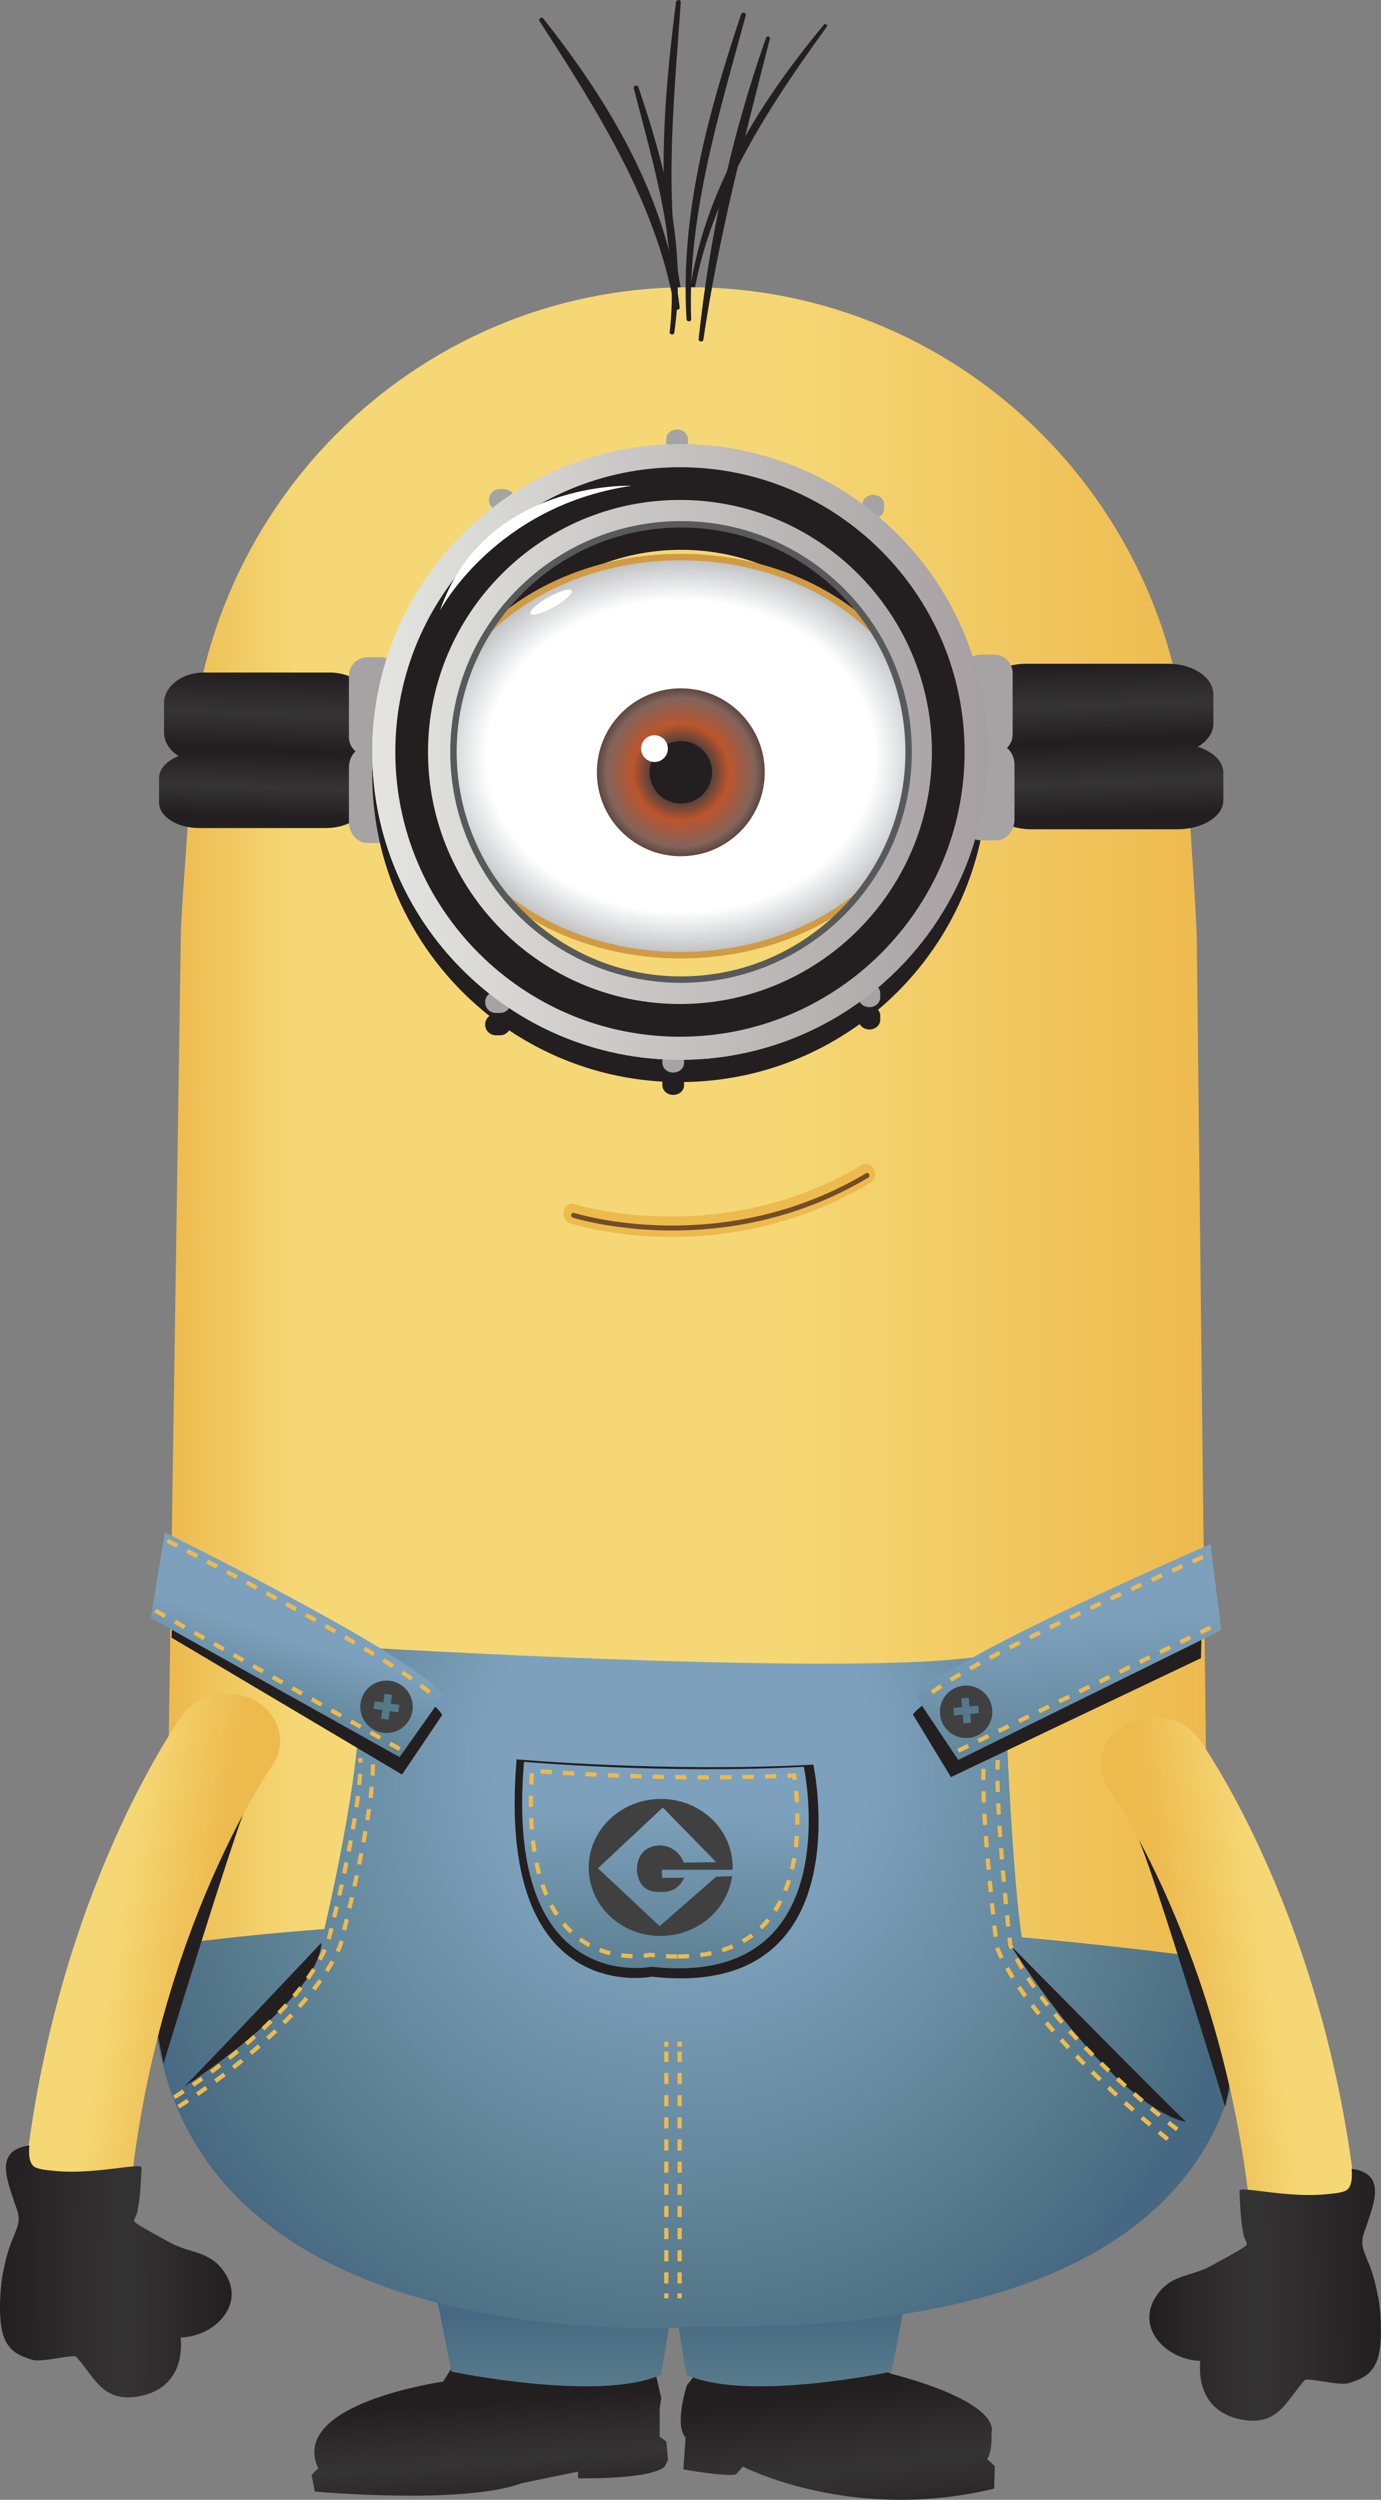 <?xml version="1.0" encoding="UTF-8" standalone="no"?>
<!-- Created with Inkscape (http://www.inkscape.org/) -->

<svg
   xmlns:dc="http://purl.org/dc/elements/1.1/"
   xmlns:cc="http://creativecommons.org/ns#"
   xmlns:rdf="http://www.w3.org/1999/02/22-rdf-syntax-ns#"
   xmlns:svg="http://www.w3.org/2000/svg"
   xmlns="http://www.w3.org/2000/svg"
   xmlns:xlink="http://www.w3.org/1999/xlink"
   xmlns:sodipodi="http://sodipodi.sourceforge.net/DTD/sodipodi-0.dtd"
   xmlns:inkscape="http://www.inkscape.org/namespaces/inkscape"
   width="86.813mm"
   height="157.085mm"
   viewBox="0 0 86.813 157.085"
   version="1.1"
   id="svg82484"
   inkscape:version="0.92.2 (5c3e80d, 2017-08-06)"
   sodipodi:docname="minion03.svg">
  <rect x="0" y="0" width="86.813" height="157.085" fill="#808080" stroke="none"/>
  <defs
     id="defs82478">
    <linearGradient
       x1="0"
       y1="0"
       x2="1"
       y2="0"
       gradientUnits="userSpaceOnUse"
       gradientTransform="matrix(146.221,0,0,146.221,88.44,178.594)"
       spreadMethod="pad"
       id="linearGradient1000">
      <stop
         style="stop-opacity:1;stop-color:#e4e5e0"
         offset="0"
         id="stop996" />
      <stop
         style="stop-opacity:1;stop-color:#a59fa1"
         offset="1"
         id="stop998" />
    </linearGradient>
    <radialGradient
       fx="0"
       fy="0"
       cx="0"
       cy="0"
       r="1"
       gradientUnits="userSpaceOnUse"
       gradientTransform="matrix(5.277,0,0,5.277,-135.168,-138.959)"
       spreadMethod="pad"
       id="radialGradient912">
      <stop
         style="stop-opacity:1;stop-color:#56413a"
         offset="0"
         id="stop902" />
      <stop
         style="stop-opacity:1;stop-color:#56413a"
         offset="0.366"
         id="stop904" />
      <stop
         style="stop-opacity:1;stop-color:#bc552c"
         offset="0.576"
         id="stop906" />
      <stop
         style="stop-opacity:1;stop-color:#82645b"
         offset="0.885"
         id="stop908" />
      <stop
         style="stop-opacity:1;stop-color:#5d463f"
         offset="1"
         id="stop910" />
    </radialGradient>
    <radialGradient
       fx="0"
       fy="0"
       cx="0"
       cy="0"
       r="1"
       gradientUnits="userSpaceOnUse"
       gradientTransform="matrix(15.636,0,0,12.51,-135.172,-139.975)"
       spreadMethod="pad"
       id="radialGradient874">
      <stop
         style="stop-opacity:1;stop-color:#ffffff"
         offset="0"
         id="stop868" />
      <stop
         style="stop-opacity:1;stop-color:#ffffff"
         offset="0.783"
         id="stop870" />
      <stop
         style="stop-opacity:1;stop-color:#bdbfc1"
         offset="1"
         id="stop872" />
    </radialGradient>
    <linearGradient
       x1="0"
       y1="0"
       x2="1"
       y2="0"
       gradientUnits="userSpaceOnUse"
       gradientTransform="matrix(-0.132,3.952,3.952,0.132,-161.393,-140.156)"
       spreadMethod="pad"
       id="linearGradient820">
      <stop
         style="stop-opacity:1;stop-color:#231f20"
         offset="0"
         id="stop812" />
      <stop
         style="stop-opacity:1;stop-color:#353435"
         offset="0.539"
         id="stop814" />
      <stop
         style="stop-opacity:1;stop-color:#231f20"
         offset="0.994"
         id="stop816" />
      <stop
         style="stop-opacity:1;stop-color:#231f20"
         offset="1"
         id="stop818" />
    </linearGradient>
    <linearGradient
       x1="0"
       y1="0"
       x2="1"
       y2="0"
       gradientUnits="userSpaceOnUse"
       gradientTransform="matrix(-0.156,4.692,4.692,0.156,-161.094,-145.147)"
       spreadMethod="pad"
       id="linearGradient796">
      <stop
         style="stop-opacity:1;stop-color:#231f20"
         offset="0"
         id="stop788" />
      <stop
         style="stop-opacity:1;stop-color:#353435"
         offset="0.539"
         id="stop790" />
      <stop
         style="stop-opacity:1;stop-color:#231f20"
         offset="0.994"
         id="stop792" />
      <stop
         style="stop-opacity:1;stop-color:#231f20"
         offset="1"
         id="stop794" />
    </linearGradient>
    <linearGradient
       x1="0"
       y1="0"
       x2="1"
       y2="0"
       gradientUnits="userSpaceOnUse"
       gradientTransform="matrix(0.149,4.478,-4.478,0.149,-108.621,-140.701)"
       spreadMethod="pad"
       id="linearGradient772">
      <stop
         style="stop-opacity:1;stop-color:#231f20"
         offset="0"
         id="stop764" />
      <stop
         style="stop-opacity:1;stop-color:#353435"
         offset="0.539"
         id="stop766" />
      <stop
         style="stop-opacity:1;stop-color:#231f20"
         offset="0.994"
         id="stop768" />
      <stop
         style="stop-opacity:1;stop-color:#231f20"
         offset="1"
         id="stop770" />
    </linearGradient>
    <linearGradient
       x1="0"
       y1="0"
       x2="1"
       y2="0"
       gradientUnits="userSpaceOnUse"
       gradientTransform="matrix(0.157,4.72,-4.72,0.157,-109.097,-145.712)"
       spreadMethod="pad"
       id="linearGradient748">
      <stop
         style="stop-opacity:1;stop-color:#231f20"
         offset="0"
         id="stop740" />
      <stop
         style="stop-opacity:1;stop-color:#353435"
         offset="0.539"
         id="stop742" />
      <stop
         style="stop-opacity:1;stop-color:#231f20"
         offset="0.994"
         id="stop744" />
      <stop
         style="stop-opacity:1;stop-color:#231f20"
         offset="1"
         id="stop746" />
    </linearGradient>
    <linearGradient
       x1="0"
       y1="0"
       x2="1"
       y2="0"
       gradientUnits="userSpaceOnUse"
       gradientTransform="matrix(-14.551,0.188,0.175,13.528,-91.182,-43.353)"
       spreadMethod="pad"
       id="linearGradient692">
      <stop
         style="stop-opacity:1;stop-color:#231f20"
         offset="0"
         id="stop684" />
      <stop
         style="stop-opacity:1;stop-color:#353435"
         offset="0.539"
         id="stop686" />
      <stop
         style="stop-opacity:1;stop-color:#231f20"
         offset="0.994"
         id="stop688" />
      <stop
         style="stop-opacity:1;stop-color:#231f20"
         offset="1"
         id="stop690" />
    </linearGradient>
    <linearGradient
       x1="0"
       y1="0"
       x2="1"
       y2="0"
       gradientUnits="userSpaceOnUse"
       gradientTransform="matrix(-14.51,1.78,2.096,12.943,-89.243,-62.678)"
       spreadMethod="pad"
       id="linearGradient656">
      <stop
         style="stop-opacity:1;stop-color:#edba4e"
         offset="0"
         id="stop648" />
      <stop
         style="stop-opacity:1;stop-color:#f5d875"
         offset="0.121"
         id="stop650" />
      <stop
         style="stop-opacity:1;stop-color:#f5d875"
         offset="0.588"
         id="stop652" />
      <stop
         style="stop-opacity:1;stop-color:#edba4e"
         offset="1"
         id="stop654" />
    </linearGradient>
    <linearGradient
       x1="0"
       y1="0"
       x2="1"
       y2="0"
       gradientUnits="userSpaceOnUse"
       gradientTransform="matrix(14.551,0.188,-0.175,13.528,-177.937,-44.818)"
       spreadMethod="pad"
       id="linearGradient554">
      <stop
         style="stop-opacity:1;stop-color:#231f20"
         offset="0"
         id="stop546" />
      <stop
         style="stop-opacity:1;stop-color:#353435"
         offset="0.539"
         id="stop548" />
      <stop
         style="stop-opacity:1;stop-color:#231f20"
         offset="0.994"
         id="stop550" />
      <stop
         style="stop-opacity:1;stop-color:#231f20"
         offset="1"
         id="stop552" />
    </linearGradient>
    <linearGradient
       x1="0"
       y1="0"
       x2="1"
       y2="0"
       gradientUnits="userSpaceOnUse"
       gradientTransform="matrix(14.51,1.78,-2.096,12.943,-179.876,-64.145)"
       spreadMethod="pad"
       id="linearGradient518">
      <stop
         style="stop-opacity:1;stop-color:#edba4e"
         offset="0"
         id="stop510" />
      <stop
         style="stop-opacity:1;stop-color:#f5d875"
         offset="0.121"
         id="stop512" />
      <stop
         style="stop-opacity:1;stop-color:#f5d875"
         offset="0.588"
         id="stop514" />
      <stop
         style="stop-opacity:1;stop-color:#edba4e"
         offset="1"
         id="stop516" />
    </linearGradient>
    <linearGradient
       x1="0"
       y1="0"
       x2="1"
       y2="0"
       gradientUnits="userSpaceOnUse"
       gradientTransform="matrix(0.314,-12.093,12.093,0.314,-136.445,-61.73)"
       spreadMethod="pad"
       id="linearGradient308">
      <stop
         style="stop-opacity:1;stop-color:#55798a"
         offset="0"
         id="stop304" />
      <stop
         style="stop-opacity:1;stop-color:#7da1bc"
         offset="1"
         id="stop306" />
    </linearGradient>
    <linearGradient
       x1="0"
       y1="0"
       x2="1"
       y2="0"
       gradientUnits="userSpaceOnUse"
       gradientTransform="matrix(2.042,-6.283,6.283,2.042,-161.401,-78.232)"
       spreadMethod="pad"
       id="linearGradient260">
      <stop
         style="stop-opacity:1;stop-color:#55798a"
         offset="0"
         id="stop256" />
      <stop
         style="stop-opacity:1;stop-color:#7da1bc"
         offset="1"
         id="stop258" />
    </linearGradient>
    <linearGradient
       x1="0"
       y1="0"
       x2="1"
       y2="0"
       gradientUnits="userSpaceOnUse"
       gradientTransform="matrix(-1.256,-11.622,11.622,-1.256,-109.819,-73.956)"
       spreadMethod="pad"
       id="linearGradient212">
      <stop
         style="stop-opacity:1;stop-color:#55798a"
         offset="0"
         id="stop208" />
      <stop
         style="stop-opacity:1;stop-color:#7da1bc"
         offset="1"
         id="stop210" />
    </linearGradient>
    <radialGradient
       fx="-0.252"
       fy="-0.013"
       cx="0"
       cy="0"
       r="1"
       gradientUnits="userSpaceOnUse"
       gradientTransform="matrix(0.942,36.115,-36.115,0.942,-135.137,-71.44)"
       spreadMethod="pad"
       id="radialGradient168">
      <stop
         style="stop-opacity:1;stop-color:#7da1bc"
         offset="0"
         id="stop160" />
      <stop
         style="stop-opacity:1;stop-color:#7da1bc"
         offset="0.333"
         id="stop162" />
      <stop
         style="stop-opacity:1;stop-color:#55798a"
         offset="0.83"
         id="stop164" />
      <stop
         style="stop-opacity:1;stop-color:#466882"
         offset="1"
         id="stop166" />
    </radialGradient>
    <linearGradient
       x1="0"
       y1="0"
       x2="1"
       y2="0"
       gradientUnits="userSpaceOnUse"
       gradientTransform="matrix(65.473,0,0,65.473,-167.438,-105.677)"
       spreadMethod="pad"
       id="linearGradient144">
      <stop
         style="stop-opacity:1;stop-color:#edba4e"
         offset="0"
         id="stop136" />
      <stop
         style="stop-opacity:1;stop-color:#f5d875"
         offset="0.121"
         id="stop138" />
      <stop
         style="stop-opacity:1;stop-color:#f5d875"
         offset="0.588"
         id="stop140" />
      <stop
         style="stop-opacity:1;stop-color:#edba4e"
         offset="1"
         id="stop142" />
    </linearGradient>
    <linearGradient
       x1="0"
       y1="0"
       x2="1"
       y2="0"
       gradientUnits="userSpaceOnUse"
       gradientTransform="matrix(-0.209,-23.871,23.871,-0.209,-128.014,-18.394)"
       spreadMethod="pad"
       id="linearGradient120">
      <stop
         style="stop-opacity:1;stop-color:#7da1bc"
         offset="0"
         id="stop112" />
      <stop
         style="stop-opacity:1;stop-color:#7da1bc"
         offset="0.333"
         id="stop114" />
      <stop
         style="stop-opacity:1;stop-color:#55798a"
         offset="0.83"
         id="stop116" />
      <stop
         style="stop-opacity:1;stop-color:#466882"
         offset="1"
         id="stop118" />
    </linearGradient>
    <linearGradient
       x1="0"
       y1="0"
       x2="1"
       y2="0"
       gradientUnits="userSpaceOnUse"
       gradientTransform="matrix(-0.209,-23.87,23.87,-0.209,-142.933,-18.264)"
       spreadMethod="pad"
       id="linearGradient96">
      <stop
         style="stop-opacity:1;stop-color:#7da1bc"
         offset="0"
         id="stop88" />
      <stop
         style="stop-opacity:1;stop-color:#7da1bc"
         offset="0.333"
         id="stop90" />
      <stop
         style="stop-opacity:1;stop-color:#55798a"
         offset="0.83"
         id="stop92" />
      <stop
         style="stop-opacity:1;stop-color:#466882"
         offset="1"
         id="stop94" />
    </linearGradient>
    <linearGradient
       x1="0"
       y1="0"
       x2="1"
       y2="0"
       gradientUnits="userSpaceOnUse"
       gradientTransform="matrix(1.097,9.037,-9.037,1.097,-125.743,-37.161)"
       spreadMethod="pad"
       id="linearGradient72">
      <stop
         style="stop-opacity:1;stop-color:#231f20"
         offset="0"
         id="stop64" />
      <stop
         style="stop-opacity:1;stop-color:#353435"
         offset="0.539"
         id="stop66" />
      <stop
         style="stop-opacity:1;stop-color:#231f20"
         offset="0.994"
         id="stop68" />
      <stop
         style="stop-opacity:1;stop-color:#231f20"
         offset="1"
         id="stop70" />
    </linearGradient>
    <linearGradient
       x1="0"
       y1="0"
       x2="1"
       y2="0"
       gradientUnits="userSpaceOnUse"
       gradientTransform="matrix(0.524,7.015,-7.015,0.524,-147.491,-36.63)"
       spreadMethod="pad"
       id="linearGradient48">
      <stop
         style="stop-opacity:1;stop-color:#231f20"
         offset="0"
         id="stop40" />
      <stop
         style="stop-opacity:1;stop-color:#353435"
         offset="0.539"
         id="stop42" />
      <stop
         style="stop-opacity:1;stop-color:#231f20"
         offset="0.994"
         id="stop44" />
      <stop
         style="stop-opacity:1;stop-color:#231f20"
         offset="1"
         id="stop46" />
    </linearGradient>
    <linearGradient
       inkscape:collect="always"
       xlink:href="#linearGradient1000"
       id="linearGradient83372"
       gradientUnits="userSpaceOnUse"
       gradientTransform="matrix(38.688,0,0,38.688,-154.566,-140.236)"
       x1="0"
       y1="0"
       x2="1"
       y2="0"
       spreadMethod="pad" />
    <linearGradient
       inkscape:collect="always"
       xlink:href="#linearGradient1000"
       id="linearGradient83374"
       gradientUnits="userSpaceOnUse"
       gradientTransform="matrix(38.688,0,0,38.688,-154.566,-140.236)"
       x1="0"
       y1="0"
       x2="1"
       y2="0"
       spreadMethod="pad" />
  </defs>
  <sodipodi:namedview
     id="base"
     pagecolor="#ffffff"
     bordercolor="#666666"
     borderopacity="1.0"
     inkscape:pageopacity="0.0"
     inkscape:pageshadow="2"
     inkscape:zoom="0.35"
     inkscape:cx="564.05559"
     inkscape:cy="-334.57562"
     inkscape:document-units="mm"
     inkscape:current-layer="layer1"
     showgrid="false"
     fit-margin-top="0"
     fit-margin-left="0"
     fit-margin-right="0"
     fit-margin-bottom="0"
     inkscape:window-width="1920"
     inkscape:window-height="1001"
     inkscape:window-x="0"
     inkscape:window-y="27"
     inkscape:window-maximized="1" />
  <g
     inkscape:label="Layer 1"
     inkscape:groupmode="layer"
     id="layer1"
     transform="translate(177.966,187.489)">
    <g
       id="g83452">
      <path
         d="m -134.861,-167.886 c -1.501,-6.366 -0.753,-13.012 -0.31,-19.458 0.014,-0.198 -0.278,-0.188 -0.302,0 -0.827,6.509 -1.347,13.116 0.327,19.536 0.048,0.184 0.327,0.106 0.284,-0.078"
         style="fill:#231f20;fill-opacity:1;fill-rule:nonzero;stroke:none;stroke-width:0.353"
         id="path22"
         inkscape:connector-curvature="0" />
      <path
         d="m -134.646,-166.147 c 0.253,-7.413 4.441,-13.844 8.654,-19.664 0.074,-0.102 -0.093,-0.23 -0.173,-0.134 -4.74,5.702 -8.59,12.194 -8.679,19.798 -0.001,0.128 0.194,0.128 0.199,0"
         style="fill:#231f20;fill-opacity:1;fill-rule:nonzero;stroke:none;stroke-width:0.353"
         id="path26"
         inkscape:connector-curvature="0" />
      <path
         inkscape:connector-curvature="0"
         id="path50"
         style="fill:url(#linearGradient48);stroke:none;stroke-width:0.353"
         d="m -149.586,-38.668 -0.523,0.838 c 0,0 -9.737,1.361 -7.853,5.445 v 0 l -0.419,0.418 0.21,1.047 c 0,0 9.319,0.838 12.983,-0.524 v 0 l 3.56,-0.733 v 0.419 c 0,0 4.502,0.104 5.445,-0.733 v 0 l 0.209,-0.419 -0.105,-1.151 -0.419,-0.314 v -1.779 l 0.105,-0.628 -0.314,-1.362 -1.465,-0.524 -7.329,-0.314 z" />
      <path
         inkscape:connector-curvature="0"
         id="path74"
         style="fill:url(#linearGradient72);stroke:none;stroke-width:0.353"
         d="m -130.635,-39.204 -3.373,0.626 -0.776,0.974 c 0,0 -0.823,2.502 -0.082,3.289 v 0 l -0.142,2.001 c 0,0 2.603,0.466 3.3,0.316 v 0 l 0.446,-0.49 c 0,0 6.851,3.554 15.784,1.38 v 0 l 0.052,-1.41 -0.49,-0.446 c 0,0 0.335,-0.368 0.275,-1.656 v 0 c 0,0 0.855,-1.799 -6.271,-3.698 v 0 l -3.95,-1.694 z" />
      <path
         inkscape:connector-curvature="0"
         id="path98"
         style="fill:url(#linearGradient96);stroke:none;stroke-width:0.353"
         d="m -149.586,-38.459 c 0,0 9.327,1.942 13.179,0.191 v 0 l 0.641,-3.852 -14.763,-1.051 z" />
      <path
         inkscape:connector-curvature="0"
         id="path122"
         style="fill:url(#linearGradient120);stroke:none;stroke-width:0.353"
         d="m -135.451,-42.12 0.628,3.852 c 3.769,1.751 12.899,-0.191 12.899,-0.191 v 0 l 0.922,-4.712 z" />
      <path
         inkscape:connector-curvature="0"
         id="path146"
         style="fill:url(#linearGradient144);stroke:none;stroke-width:0.353"
         d="m -166.06,-137.796 c 0,1.464 -0.54,7.64 -0.54,9.193 v 0 l -0.838,55.591 c 0,1.033 0.21,6.467 0.21,7.283 v 0 c 0,14.537 15.38,23.815 32.719,23.815 v 0 c 17.341,0 32.544,-9.977 32.544,-24.513 v 0 c 0,-0.767 -0.139,-5.015 -0.139,-6.099 v 0 l -0.628,-55.835 c 0,-1.552 -0.507,-7.97 -0.507,-9.435 v 0 c 0,-17.477 -14.062,-31.644 -31.411,-31.644 v 0 c -17.346,0 -31.41,14.168 -31.41,31.644" />
      <path
         inkscape:connector-curvature="0"
         id="path170"
         style="fill:url(#radialGradient168);stroke:none;stroke-width:0.353"
         d="m -157.575,-66.271 c -6.902,0.525 -10.753,1.171 -10.753,1.171 v 0 c -1.675,26.91 34.552,23.796 34.552,23.796 v 0 c 39.473,0.648 33.505,-22.906 33.505,-22.906 v 0 c -4.662,-0.645 -9.156,-1.15 -13.462,-1.543 v 0 c -0.739,-4.857 -1.166,-18.028 -1.166,-18.028 v 0 c -4.372,2.002 -40.877,-0.222 -40.877,-0.222 v 0 c 1.403,3.034 -0.852,13.652 -1.798,17.733" />
      <path
         inkscape:connector-curvature="0"
         id="path188"
         style="fill:#231f20;fill-opacity:1;fill-rule:nonzero;stroke:none;stroke-width:0.353"
         d="m -120.576,-79.751 2.387,3.933 15.718,-7.474 0.131,-5.296 c 0,0 -16.823,6.746 -18.235,8.836" />
      <path
         inkscape:connector-curvature="0"
         id="path214"
         style="fill:url(#linearGradient212);stroke:none;stroke-width:0.353"
         d="m -120.385,-80.871 2.655,3.975 16.532,-8.152 -0.677,-5.406 c 0,0 -17.021,7.352 -18.51,9.583" />
      <path
         d="m -115.584,-79.921 c 0,0.91 -0.738,1.649 -1.649,1.649 -0.911,0 -1.649,-0.739 -1.649,-1.649 0,-0.911 0.738,-1.649 1.649,-1.649 0.911,0 1.649,0.738 1.649,1.649"
         style="fill:#404041;fill-opacity:1;fill-rule:nonzero;stroke:none;stroke-width:0.353"
         id="path226"
         inkscape:connector-curvature="0" />
      <path
         inkscape:connector-curvature="0"
         id="path236"
         style="fill:#231f20;fill-opacity:1;fill-rule:nonzero;stroke:none;stroke-width:0.353"
         d="m -150.168,-79.723 -2.524,3.744 -14.49,-8.602 0.214,-5.287 c 0,0 15.588,7.958 16.799,10.145" />
      <path
         inkscape:connector-curvature="0"
         id="path262"
         style="fill:url(#linearGradient260);stroke:none;stroke-width:0.353"
         d="m -168.487,-85.817 15.639,8.744 2.739,-3.873 c -1.344,-2.282 -17.491,-10.246 -17.491,-10.246 v 0 z" />
      <path
         d="m -152.02,-80.235 c 0,0.91 -0.738,1.649 -1.649,1.649 -0.911,0 -1.649,-0.739 -1.649,-1.649 0,-0.911 0.738,-1.649 1.649,-1.649 0.911,0 1.649,0.738 1.649,1.649"
         style="fill:#404041;fill-opacity:1;fill-rule:nonzero;stroke:none;stroke-width:0.353"
         id="path274"
         inkscape:connector-curvature="0" />
      <path
         inkscape:connector-curvature="0"
         id="path284"
         style="fill:#231f20;fill-opacity:1;fill-rule:nonzero;stroke:none;stroke-width:0.353"
         d="m -145.49,-76.935 c 0,0 9.327,0.832 18.654,0.333 0,0 3.165,14.823 -10.159,13.324 0,0 -9.827,1.999 -8.495,-13.657" />
      <path
         inkscape:connector-curvature="0"
         id="path310"
         style="fill:url(#linearGradient308);stroke:none;stroke-width:0.353"
         d="m -137.016,-63.9 c 12.564,1.414 9.58,-12.564 9.58,-12.564 v 0 c -8.795,0.471 -17.59,-0.314 -17.59,-0.314 v 0 c -1.257,14.763 8.01,12.878 8.01,12.878" />
      <path
         inkscape:connector-curvature="0"
         id="path328"
         style="fill:#231f20;fill-opacity:1;fill-rule:nonzero;stroke:none;stroke-width:0.353"
         d="m -157.753,-65.42 c 0,0 -7.737,8.202 -8.638,9.057 0,0 8.429,-5.392 8.638,-9.057" />
      <path
         d="m -136.08,-43.065 v -0.314"
         style="fill:none;stroke:#edba4e;stroke-width:0.265;stroke-linecap:butt;stroke-linejoin:miter;stroke-miterlimit:10;stroke-dasharray:none;stroke-opacity:1"
         id="path338"
         inkscape:connector-curvature="0" />
      <path
         d="m -136.08,-43.999 v -14.567"
         style="fill:none;stroke:#edba4e;stroke-width:0.265;stroke-linecap:butt;stroke-linejoin:miter;stroke-miterlimit:10;stroke-dasharray:0.696, 0.696;stroke-dashoffset:0;stroke-opacity:1"
         id="path342"
         inkscape:connector-curvature="0" />
      <path
         d="m -136.08,-58.875 v -0.314"
         style="fill:none;stroke:#edba4e;stroke-width:0.265;stroke-linecap:butt;stroke-linejoin:miter;stroke-miterlimit:10;stroke-dasharray:none;stroke-opacity:1"
         id="path346"
         inkscape:connector-curvature="0" />
      <path
         d="m -135.242,-43.065 v -0.314"
         style="fill:none;stroke:#edba4e;stroke-width:0.265;stroke-linecap:butt;stroke-linejoin:miter;stroke-miterlimit:10;stroke-dasharray:none;stroke-opacity:1"
         id="path350"
         inkscape:connector-curvature="0" />
      <path
         d="m -135.242,-43.999 v -14.567"
         style="fill:none;stroke:#edba4e;stroke-width:0.265;stroke-linecap:butt;stroke-linejoin:miter;stroke-miterlimit:10;stroke-dasharray:0.696, 0.696;stroke-dashoffset:0;stroke-opacity:1"
         id="path354"
         inkscape:connector-curvature="0" />
      <path
         d="m -135.242,-58.875 v -0.314"
         style="fill:none;stroke:#edba4e;stroke-width:0.265;stroke-linecap:butt;stroke-linejoin:miter;stroke-miterlimit:10;stroke-dasharray:none;stroke-opacity:1"
         id="path358"
         inkscape:connector-curvature="0" />
      <path
         d="m -167.019,-55.695 c 0,0 7.539,-4.594 9.659,-9.698 0,0 2.199,-8.402 2.042,-11.622"
         style="fill:none;stroke:#edba4e;stroke-width:0.265;stroke-linecap:butt;stroke-linejoin:miter;stroke-miterlimit:10;stroke-dasharray:0.706;stroke-dashoffset:0;stroke-opacity:1"
         id="path362"
         inkscape:connector-curvature="0" />
      <path
         inkscape:connector-curvature="0"
         id="path372"
         style="fill:#231f20;fill-opacity:1;fill-rule:nonzero;stroke:none;stroke-width:0.353"
         d="m -114.458,-65.263 c 0,0 9.894,10.051 11.046,11.099 0,0 -3.978,-0.314 -11.046,-11.099" />
      <path
         d="m -166.744,-55.106 c 0,0 8.049,-5.026 10.169,-10.13 0,0 2.199,-8.402 2.042,-11.622"
         style="fill:none;stroke:#edba4e;stroke-width:0.265;stroke-linecap:butt;stroke-linejoin:miter;stroke-miterlimit:10;stroke-dasharray:0.706;stroke-dashoffset:0;stroke-opacity:1"
         id="path382"
         inkscape:connector-curvature="0" />
      <path
         d="m -103.963,-53.678 c 0,0 -8.287,-6.267 -10.495,-11.585 0,0 -0.949,-8.267 -0.786,-11.622"
         style="fill:none;stroke:#edba4e;stroke-width:0.265;stroke-linecap:butt;stroke-linejoin:miter;stroke-miterlimit:10;stroke-dasharray:0.706;stroke-dashoffset:0;stroke-opacity:1"
         id="path386"
         inkscape:connector-curvature="0" />
      <path
         d="m -104.563,-53.065 c 0,0 -8.524,-6.723 -10.733,-12.041 0,0 -1.002,-8.058 -0.837,-11.412"
         style="fill:none;stroke:#edba4e;stroke-width:0.265;stroke-linecap:butt;stroke-linejoin:miter;stroke-miterlimit:10;stroke-dasharray:0.706;stroke-dashoffset:0;stroke-opacity:1"
         id="path390"
         inkscape:connector-curvature="0" />
      <path
         d="m -135.389,-64.545 c -0.517,0 -1.068,-0.033 -1.637,-0.096 l -0.099,-0.011 -0.097,0.02 c -0.001,0 -0.339,0.065 -0.858,0.065 -1.184,0 -2.884,-0.314 -4.257,-1.809 -1.764,-1.92 -2.5,-5.23 -2.191,-9.842 1.585,0.122 5.956,0.416 11.031,0.416 1.907,0 3.739,-0.042 5.456,-0.123 0.234,1.556 0.694,6.209 -1.6,9.04 -1.258,1.553 -3.192,2.341 -5.748,2.341 z"
         style="fill:none;stroke:#edba4e;stroke-width:0.265;stroke-linecap:butt;stroke-linejoin:miter;stroke-miterlimit:10;stroke-dasharray:0.706;stroke-dashoffset:0;stroke-opacity:1"
         id="path394"
         inkscape:connector-curvature="0" />
      <path
         d="m -168.197,-86.281 15.391,8.716"
         style="fill:none;stroke:#edba4e;stroke-width:0.265;stroke-linecap:butt;stroke-linejoin:miter;stroke-miterlimit:10;stroke-dasharray:0.706;stroke-dashoffset:0;stroke-opacity:1"
         id="path398"
         inkscape:connector-curvature="0" />
      <path
         d="m -167.451,-90.679 c 0,0 14.959,7.656 16.883,9.934"
         style="fill:none;stroke:#edba4e;stroke-width:0.265;stroke-linecap:butt;stroke-linejoin:miter;stroke-miterlimit:10;stroke-dasharray:0.706;stroke-dashoffset:0;stroke-opacity:1"
         id="path402"
         inkscape:connector-curvature="0" />
      <path
         d="m -101.871,-85.216 -15.895,7.76"
         style="fill:none;stroke:#edba4e;stroke-width:0.265;stroke-linecap:butt;stroke-linejoin:miter;stroke-miterlimit:10;stroke-dasharray:0.706;stroke-dashoffset:0;stroke-opacity:1"
         id="path406"
         inkscape:connector-curvature="0" />
      <path
         d="m -102.347,-89.65 c 0,0 -15.398,6.728 -17.458,8.884"
         style="fill:none;stroke:#edba4e;stroke-width:0.265;stroke-linecap:butt;stroke-linejoin:miter;stroke-miterlimit:10;stroke-dasharray:0.706;stroke-dashoffset:0;stroke-opacity:1"
         id="path410"
         inkscape:connector-curvature="0" />
      <path
         d="m -153.551,-79.424 -0.466,-0.069 0.229,-1.554 0.466,0.069 z"
         style="fill:#55798a;fill-opacity:1;fill-rule:nonzero;stroke:none;stroke-width:0.353"
         id="path414"
         inkscape:connector-curvature="0" />
      <path
         d="m -152.858,-80.354 -0.068,0.466 -1.554,-0.229 0.068,-0.466 z"
         style="fill:#55798a;fill-opacity:1;fill-rule:nonzero;stroke:none;stroke-width:0.353"
         id="path418"
         inkscape:connector-curvature="0" />
      <path
         d="m -116.926,-79.239 -0.469,0.043 -0.145,-1.564 0.469,-0.043 z"
         style="fill:#55798a;fill-opacity:1;fill-rule:nonzero;stroke:none;stroke-width:0.353"
         id="path422"
         inkscape:connector-curvature="0" />
      <path
         d="m -116.473,-80.307 0.044,0.47 -1.564,0.145 -0.043,-0.47 z"
         style="fill:#55798a;fill-opacity:1;fill-rule:nonzero;stroke:none;stroke-width:0.353"
         id="path426"
         inkscape:connector-curvature="0" />
      <path
         inkscape:connector-curvature="0"
         id="path436"
         style="fill:#231f20;fill-opacity:1;fill-rule:nonzero;stroke:none;stroke-width:0.353"
         d="m -168.275,-60.76 0.589,2.945 c 0,0 4.202,-13.763 5.311,-16.496 1.109,-2.733 -6.824,10.335 -5.9,13.551" />
      <path
         inkscape:connector-curvature="0"
         id="path520"
         style="fill:url(#linearGradient518);stroke:none;stroke-width:0.353"
         d="m -173.238,-44.44 c -0.094,0.002 -0.189,0.002 -0.285,-0.003 -1.847,-0.085 -3.256,-1.489 -3.148,-3.134 1.28,-19.517 9.78,-31.591 10.141,-32.095 0.998,-1.393 3.069,-1.81 4.627,-0.929 1.555,0.879 2.009,2.718 1.016,4.112 -0.079,0.111 -7.926,11.356 -9.097,29.222 -0.102,1.56 -1.532,2.778 -3.253,2.829" />
      <path
         inkscape:connector-curvature="0"
         id="path556"
         style="fill:url(#linearGradient554);stroke:none;stroke-width:0.353"
         d="m -177.074,-49.137 c 0.092,0.283 0.225,0.577 0.267,0.872 v 0 c 0.066,0.47 -0.106,0.815 -0.302,1.325 v 0 c -0.125,0.324 -0.393,0.825 -0.663,2.257 v 0 c -0.041,-0.01 -0.483,2.957 0.123,4.227 v 0 c 0.368,0.77 0.927,1.005 1.713,1.256 v 0 c 0.29,0.093 0.94,-7.9e-4 1.538,-0.094 v 0 c 0.598,-0.093 1.145,-0.187 1.228,-0.094 v 0 c 1.14,1.276 1.644,2.819 3.775,2.508 v 0 c 2.087,-0.305 2.951,-1.799 2.787,-3.722 v 0 c 2.085,-0.059 4.048,-2.003 2.83,-3.975 v 0 c -0.931,-1.507 -2.183,-1.267 -3.504,-1.992 v 0 c -0.624,-0.342 -1.248,-0.684 -1.859,-1.044 v 0 c -0.67,-0.395 -0.303,-0.329 -0.182,-0.93 v 0 c 0.183,-0.911 0.212,-1.809 0.252,-2.735 v 0 c 0.008,-0.182 -0.796,-0.049 -1.922,0.084 v 0 c -1.044,0.123 -2.364,0.246 -3.569,0.118 v 0 c -0.345,-0.037 -0.974,-0.074 -1.249,-0.258 v 0 c -0.45,-0.298 -0.307,-1.337 -0.307,-1.337 v 0 c -2.19,0.293 -1.42,2.107 -0.955,3.534" />
      <path
         inkscape:connector-curvature="0"
         id="path574"
         style="fill:#231f20;fill-opacity:1;fill-rule:nonzero;stroke:none;stroke-width:0.353"
         d="m -100.36,-58.038 -0.589,2.945 c 0,0 -4.203,-13.763 -5.311,-16.496 -1.109,-2.733 6.824,10.335 5.9,13.551" />
      <path
         inkscape:connector-curvature="0"
         id="path658"
         style="fill:url(#linearGradient656);stroke:none;stroke-width:0.353"
         d="m -95.881,-42.974 c 0.095,0.002 0.19,0.002 0.285,-0.002 1.846,-0.085 3.256,-1.489 3.147,-3.134 -1.28,-19.518 -9.78,-31.591 -10.141,-32.095 -0.998,-1.393 -3.069,-1.81 -4.627,-0.93 -1.556,0.879 -2.009,2.719 -1.016,4.112 0.079,0.112 7.926,11.356 9.097,29.222 0.102,1.56 1.532,2.778 3.253,2.828" />
      <path
         inkscape:connector-curvature="0"
         id="path694"
         style="fill:url(#linearGradient692);stroke:none;stroke-width:0.353"
         d="m -93.307,-49.867 c -0.276,0.183 -0.905,0.221 -1.25,0.258 v 0 c -1.206,0.127 -2.526,0.004 -3.57,-0.119 v 0 c -1.126,-0.133 -1.93,-0.266 -1.922,-0.084 v 0 c 0.04,0.926 0.07,1.825 0.252,2.735 v 0 c 0.121,0.601 0.488,0.535 -0.182,0.93 v 0 c -0.612,0.361 -1.236,0.703 -1.86,1.044 v 0 c -1.321,0.725 -2.572,0.485 -3.504,1.993 v 0 c -1.218,1.972 0.744,3.916 2.829,3.975 v 0 c -0.163,1.922 0.701,3.416 2.787,3.721 v 0 c 2.132,0.312 2.636,-1.231 3.775,-2.508 v 0 c 0.083,-0.093 0.63,7.9e-4 1.228,0.094 v 0 c 0.598,0.093 1.247,0.187 1.538,0.094 v 0 c 0.786,-0.25 1.345,-0.485 1.713,-1.255 v 0 c 0.606,-1.27 0.164,-4.237 0.123,-4.227 v 0 c -0.27,-1.434 -0.538,-1.934 -0.663,-2.258 v 0 c -0.196,-0.51 -0.368,-0.854 -0.302,-1.325 v 0 c 0.042,-0.295 0.175,-0.588 0.267,-0.871 v 0 c 0.465,-1.428 1.235,-3.241 -0.955,-3.534 v 0 c 0,0 0.143,1.039 -0.307,1.338" />
      <path
         d="m -132.344,-109.99 c -5.434,0.738 -9.525,-0.547 -9.78,-0.629 -0.304,-0.098 -0.484,-0.448 -0.403,-0.779 0.081,-0.332 0.393,-0.522 0.696,-0.423 0.091,0.029 9.136,2.854 18.038,-2.459 0.274,-0.162 0.621,-0.047 0.776,0.258 0.156,0.306 0.06,0.686 -0.213,0.849 -3.168,1.89 -6.319,2.805 -9.115,3.184"
         style="fill:#edba4e;fill-opacity:1;fill-rule:nonzero;stroke:none;stroke-width:0.353"
         id="path706"
         inkscape:connector-curvature="0" />
      <path
         d="m -132.288,-110.394 c -5.465,0.742 -9.602,-0.56 -9.665,-0.579 -0.075,-0.024 -0.121,-0.112 -0.101,-0.194 0.02,-0.084 0.098,-0.131 0.175,-0.106 0.091,0.03 9.293,2.915 18.359,-2.494 0.068,-0.04 0.156,-0.012 0.194,0.065 0.039,0.076 0.015,0.171 -0.053,0.212 -3.071,1.832 -6.159,2.723 -8.909,3.097"
         style="fill:#754c28;fill-opacity:1;fill-rule:nonzero;stroke:none;stroke-width:0.353"
         id="path710"
         inkscape:connector-curvature="0" />
      <path
         d="m -134.517,-167.439 c -0.238,-6.517 1.747,-12.851 3.428,-19.07 0.051,-0.189 -0.23,-0.264 -0.291,-0.08 -2.073,6.207 -3.828,12.548 -3.431,19.151 0.011,0.188 0.301,0.191 0.294,0"
         style="fill:#231f20;fill-opacity:1;fill-rule:nonzero;stroke:none;stroke-width:0.353"
         id="path714"
         inkscape:connector-curvature="0" />
      <path
         d="m -135.24,-168.18 c -0.778,-6.805 -4.393,-12.875 -8.585,-18.155 -0.102,-0.128 -0.313,0.038 -0.226,0.174 3.564,5.511 7.367,11.441 8.486,18.025 0.031,0.183 0.346,0.141 0.325,-0.044"
         style="fill:#231f20;fill-opacity:1;fill-rule:nonzero;stroke:none;stroke-width:0.353"
         id="path718"
         inkscape:connector-curvature="0" />
      <path
         d="m -133.752,-166.135 c 0.935,-6.388 2.584,-12.661 4.181,-18.906 0.04,-0.158 -0.188,-0.217 -0.242,-0.067 -2.168,6.149 -3.55,12.458 -4.236,18.932 -0.018,0.169 0.272,0.208 0.296,0.04"
         style="fill:#231f20;fill-opacity:1;fill-rule:nonzero;stroke:none;stroke-width:0.353"
         id="path722"
         inkscape:connector-curvature="0" />
      <path
         d="m -135.58,-166.575 c 0.779,-5.315 -0.56,-10.422 -2.252,-15.432 -0.062,-0.183 -0.34,-0.11 -0.291,0.08 1.29,4.989 2.863,10.101 2.254,15.312 -0.019,0.164 0.265,0.202 0.289,0.039"
         style="fill:#231f20;fill-opacity:1;fill-rule:nonzero;stroke:none;stroke-width:0.353"
         id="path726"
         inkscape:connector-curvature="0" />
      <path
         inkscape:connector-curvature="0"
         id="path750"
         style="fill:url(#linearGradient748);stroke:none;stroke-width:0.353"
         d="m -113.477,-145.779 c -1.568,0 -2.84,0.864 -2.84,1.929 v 0 1.833 c 0,1.065 1.271,1.929 2.84,1.929 v 0 h 8.946 c 1.568,0 2.84,-0.864 2.84,-1.929 v 0 -1.833 c 0,-1.065 -1.271,-1.929 -2.84,-1.929 v 0 z" />
      <path
         inkscape:connector-curvature="0"
         id="path774"
         style="fill:url(#linearGradient772);stroke:none;stroke-width:0.353"
         d="m -113.102,-140.753 c -1.601,0 -2.9,0.816 -2.9,1.823 v 0 1.731 c 0,1.007 1.299,1.822 2.9,1.822 v 0 h 9.139 c 1.602,0 2.9,-0.816 2.9,-1.822 v 0 -1.731 c 0,-1.006 -1.299,-1.823 -2.9,-1.823 v 0 z" />
      <path
         inkscape:connector-curvature="0"
         id="path798"
         style="fill:url(#linearGradient796);stroke:none;stroke-width:0.353"
         d="m -165.142,-145.229 c -1.387,0 -2.512,0.864 -2.512,1.929 v 0 1.833 c 0,1.065 1.125,1.929 2.512,1.929 v 0 h 7.914 c 1.387,0 2.512,-0.864 2.512,-1.929 v 0 -1.833 c 0,-1.065 -1.124,-1.929 -2.512,-1.929 v 0 z" />
      <path
         inkscape:connector-curvature="0"
         id="path822"
         style="fill:url(#linearGradient820);stroke:none;stroke-width:0.353"
         d="m -165.445,-140.204 c -1.393,0 -2.523,0.721 -2.523,1.61 v 0 1.529 c 0,0.889 1.13,1.61 2.523,1.61 v 0 h 7.949 c 1.393,0 2.523,-0.721 2.523,-1.61 v 0 -1.529 c 0,-0.889 -1.13,-1.61 -2.523,-1.61 v 0 z" />
      <path
         d="m -152.88,-141.171 c 0,0.645 -0.522,1.168 -1.168,1.168 h -0.817 c -0.645,0 -1.167,-0.523 -1.167,-1.168 v -3.852 c 0,-0.645 0.522,-1.168 1.167,-1.168 h 0.817 c 0.645,0 1.168,0.523 1.168,1.168 z"
         style="fill:#a5a3a3;fill-opacity:1;fill-rule:nonzero;stroke:none;stroke-width:0.353"
         id="path834"
         inkscape:connector-curvature="0" />
      <path
         d="m -152.763,-135.837 c 0,0.729 -0.523,1.32 -1.168,1.32 h -0.934 c -0.645,0 -1.167,-0.591 -1.167,-1.32 v -3.431 c 0,-0.728 0.523,-1.32 1.167,-1.32 h 0.934 c 0.645,0 1.168,0.591 1.168,1.32 z"
         style="fill:#a5a3a3;fill-opacity:1;fill-rule:nonzero;stroke:none;stroke-width:0.353"
         id="path838"
         inkscape:connector-curvature="0" />
      <path
         inkscape:connector-curvature="0"
         id="path848"
         style="fill:#231f20;fill-opacity:1;fill-rule:nonzero;stroke:none;stroke-width:0.353"
         d="m -135.154,-124.73 c -7.777,0 -14.105,-6.328 -14.105,-14.105 0,-7.777 6.327,-14.105 14.105,-14.105 7.777,0 14.105,6.328 14.105,14.105 0,7.777 -6.327,14.105 -14.105,14.105 m 19.275,-14.104 c 0,-5.917 -2.66,-11.212 -6.847,-14.76 0.2,-0.106 0.336,-0.298 0.336,-0.52 v -0.27 c 0,-0.335 -0.306,-0.606 -0.682,-0.606 -0.367,0 -0.665,0.258 -0.68,0.582 -3.086,-2.276 -6.872,-3.654 -10.976,-3.757 0.002,-0.02 0.007,-0.039 0.007,-0.059 v -0.27 c 0,-0.334 -0.305,-0.606 -0.682,-0.606 -0.377,0 -0.682,0.272 -0.682,0.606 v 0.27 c 0,0.023 0.005,0.045 0.007,0.068 -3.552,0.155 -6.853,1.269 -9.657,3.088 -0.122,-0.172 -0.322,-0.286 -0.55,-0.286 h -0.27 c -0.372,0 -0.674,0.302 -0.674,0.675 0,0.201 0.09,0.38 0.231,0.504 -4.601,3.536 -7.568,9.091 -7.568,15.342 0,6.16 2.883,11.643 7.37,15.186 -0.165,0.123 -0.274,0.318 -0.274,0.54 0,0.372 0.302,0.674 0.674,0.674 h 0.27 c 0.238,0 0.446,-0.124 0.566,-0.31 2.786,1.862 6.081,3.02 9.633,3.221 v 0.229 c 0,0.335 0.305,0.607 0.682,0.607 0.377,0 0.682,-0.272 0.682,-0.607 v -0.202 c 4.119,-0.054 7.926,-1.396 11.039,-3.641 0.112,0.2 0.342,0.339 0.61,0.339 0.377,0 0.682,-0.271 0.682,-0.607 v -0.269 c 0,-0.137 -0.052,-0.26 -0.138,-0.361 4.212,-3.549 6.89,-8.859 6.89,-14.798" />
      <path
         inkscape:connector-curvature="0"
         id="path876"
         style="fill:url(#radialGradient874);stroke:none;stroke-width:0.353"
         d="m -150.808,-139.975 c 0,6.909 7,12.51 15.635,12.51 v 0 c 8.636,0 15.635,-5.601 15.635,-12.51 v 0 c 0,-6.909 -7,-12.51 -15.635,-12.51 v 0 c -8.635,0 -15.635,5.601 -15.635,12.51" />
      <path
         d="m -135.172,-152.281 c -8.505,0 -15.423,5.521 -15.423,12.306 0,6.785 6.919,12.306 15.423,12.306 8.505,0 15.424,-5.521 15.424,-12.306 0,-6.786 -6.919,-12.306 -15.424,-12.306 m 0,25.02 c -8.738,0 -15.847,-5.703 -15.847,-12.713 0,-7.01 7.109,-12.714 15.847,-12.714 8.738,0 15.847,5.703 15.847,12.714 0,7.01 -7.109,12.713 -15.847,12.713"
         style="fill:#d19b43;fill-opacity:1;fill-rule:nonzero;stroke:none;stroke-width:0.353"
         id="path888"
         inkscape:connector-curvature="0" />
      <path
         inkscape:connector-curvature="0"
         id="path914"
         style="fill:url(#radialGradient912);stroke:none;stroke-width:0.353"
         d="m -140.445,-138.959 c 0,2.914 2.362,5.276 5.277,5.276 v 0 c 2.914,0 5.276,-2.362 5.276,-5.276 v 0 c 0,-2.914 -2.362,-5.277 -5.276,-5.277 v 0 c -2.915,0 -5.277,2.363 -5.277,5.277" />
      <path
         d="m -133.203,-138.959 c 0,1.084 -0.879,1.965 -1.965,1.965 -1.085,0 -1.965,-0.881 -1.965,-1.965 0,-1.085 0.88,-1.965 1.965,-1.965 1.085,0 1.965,0.881 1.965,1.965"
         style="fill:#231f20;fill-opacity:1;fill-rule:nonzero;stroke:none;stroke-width:0.353"
         id="path926"
         inkscape:connector-curvature="0" />
      <path
         d="m -135.982,-140.447 c 0,0.465 -0.377,0.842 -0.842,0.842 -0.465,0 -0.841,-0.377 -0.841,-0.842 0,-0.464 0.376,-0.842 0.841,-0.842 0.465,0 0.842,0.378 0.842,0.842"
         style="fill:#ffffff;fill-opacity:1;fill-rule:nonzero;stroke:none;stroke-width:0.353"
         id="path930"
         inkscape:connector-curvature="0" />
      <path
         d="m -114.309,-141.335 c 0,0.645 -0.522,1.167 -1.168,1.167 h -0.817 c -0.645,0 -1.167,-0.523 -1.167,-1.167 v -3.852 c 0,-0.645 0.522,-1.167 1.167,-1.167 h 0.817 c 0.645,0 1.168,0.523 1.168,1.167 z"
         style="fill:#a5a3a3;fill-opacity:1;fill-rule:nonzero;stroke:none;stroke-width:0.353"
         id="path934"
         inkscape:connector-curvature="0" />
      <path
         d="m -114.192,-136 c 0,0.729 -0.523,1.32 -1.168,1.32 h -0.934 c -0.645,0 -1.167,-0.591 -1.167,-1.32 v -3.431 c 0,-0.728 0.523,-1.319 1.167,-1.319 h 0.934 c 0.645,0 1.168,0.591 1.168,1.319 z"
         style="fill:#a5a3a3;fill-opacity:1;fill-rule:nonzero;stroke:none;stroke-width:0.353"
         id="path938"
         inkscape:connector-curvature="0" />
      <path
         d="m -134.963,-120.966 c 0,-0.335 -0.305,-0.607 -0.682,-0.607 -0.377,0 -0.682,0.271 -0.682,0.607 v 0.27 c 0,0.335 0.305,0.606 0.682,0.606 0.377,0 0.682,-0.272 0.682,-0.606 z"
         style="fill:#a5a3a3;fill-opacity:1;fill-rule:nonzero;stroke:none;stroke-width:0.353"
         id="path942"
         inkscape:connector-curvature="0" />
      <path
         d="m -122.632,-125.077 c 0,-0.335 -0.305,-0.607 -0.682,-0.607 -0.377,0 -0.683,0.272 -0.683,0.607 v 0.27 c 0,0.335 0.306,0.606 0.683,0.606 0.377,0 0.682,-0.271 0.682,-0.606 z"
         style="fill:#a5a3a3;fill-opacity:1;fill-rule:nonzero;stroke:none;stroke-width:0.353"
         id="path946"
         inkscape:connector-curvature="0" />
      <path
         d="m -145.853,-124.51 c 0,-0.372 -0.302,-0.673 -0.673,-0.673 h -0.27 c -0.372,0 -0.674,0.302 -0.674,0.673 0,0.373 0.302,0.674 0.674,0.674 h 0.27 c 0.372,0 0.673,-0.302 0.673,-0.674"
         style="fill:#a5a3a3;fill-opacity:1;fill-rule:nonzero;stroke:none;stroke-width:0.353"
         id="path950"
         inkscape:connector-curvature="0" />
      <path
         d="m -122.39,-155.516 c 0,0.335 -0.306,0.607 -0.682,0.607 -0.377,0 -0.683,-0.272 -0.683,-0.607 v -0.27 c 0,-0.335 0.306,-0.606 0.683,-0.606 0.377,0 0.682,0.271 0.682,0.606 z"
         style="fill:#a5a3a3;fill-opacity:1;fill-rule:nonzero;stroke:none;stroke-width:0.353"
         id="path954"
         inkscape:connector-curvature="0" />
      <path
         d="m -145.611,-156.082 c 0,0.372 -0.302,0.673 -0.674,0.673 h -0.27 c -0.372,0 -0.673,-0.301 -0.673,-0.673 0,-0.373 0.302,-0.674 0.673,-0.674 h 0.27 c 0.372,0 0.674,0.302 0.674,0.674"
         style="fill:#a5a3a3;fill-opacity:1;fill-rule:nonzero;stroke:none;stroke-width:0.353"
         id="path958"
         inkscape:connector-curvature="0" />
      <path
         d="m -134.722,-159.626 c 0,0.335 -0.305,0.607 -0.682,0.607 -0.377,0 -0.682,-0.272 -0.682,-0.607 v -0.27 c 0,-0.335 0.305,-0.606 0.682,-0.606 0.377,0 0.682,0.272 0.682,0.606 z"
         style="fill:#a5a3a3;fill-opacity:1;fill-rule:nonzero;stroke:none;stroke-width:0.353"
         id="path962"
         inkscape:connector-curvature="0" />
      <path
         inkscape:connector-curvature="0"
         id="path982"
         style="fill:url(#linearGradient83372);stroke:none;stroke-width:0.353"
         d="m -154.566,-140.236 c 0,10.684 8.661,19.344 19.344,19.344 v 0 c 10.683,0 19.344,-8.661 19.344,-19.344 v 0 c 0,-10.683 -8.661,-19.343 -19.344,-19.343 v 0 c -10.683,0 -19.344,8.66 -19.344,19.343 m 4.957,2.7e-4 c 0,-7.946 6.441,-14.387 14.387,-14.387 v 0 c 7.946,0 14.387,6.441 14.387,14.387 v 0 c 0,7.946 -6.441,14.387 -14.387,14.387 v 0 c -7.946,0 -14.387,-6.442 -14.387,-14.387" />
      <path
         inkscape:connector-curvature="0"
         id="path1002"
         style="fill:url(#linearGradient83374);stroke:none;stroke-width:0.353"
         d="m -154.566,-140.236 c 0,10.684 8.661,19.344 19.344,19.344 v 0 c 10.683,0 19.344,-8.661 19.344,-19.344 v 0 c 0,-10.683 -8.661,-19.343 -19.344,-19.343 v 0 c -10.683,0 -19.344,8.66 -19.344,19.343 m 4.957,2.7e-4 c 0,-7.946 6.441,-14.387 14.387,-14.387 v 0 c 7.946,0 14.387,6.441 14.387,14.387 v 0 c 0,7.946 -6.441,14.387 -14.387,14.387 v 0 c -7.946,0 -14.387,-6.442 -14.387,-14.387" />
      <path
         inkscape:connector-curvature="0"
         id="path1020"
         style="fill:#231f20;fill-opacity:1;fill-rule:nonzero;stroke:none;stroke-width:0.353"
         d="m -135.222,-156.073 c -8.733,0 -15.838,7.105 -15.838,15.838 0,8.732 7.105,15.837 15.838,15.837 8.733,0 15.838,-7.105 15.838,-15.837 0,-8.733 -7.105,-15.838 -15.838,-15.838 m 0,33.73 c -9.866,0 -17.893,-8.027 -17.893,-17.893 0,-9.866 8.027,-17.893 17.893,-17.893 9.866,0 17.893,8.027 17.893,17.893 0,9.866 -8.027,17.893 -17.893,17.893" />
      <path
         d="m -150.305,-149.129 c 0,0 3.466,-6.574 12.041,-7.834 0,0 -9.213,-0.361 -12.041,7.834"
         style="fill:#ffffff;fill-opacity:1;fill-rule:nonzero;stroke:none;stroke-width:0.353"
         id="path1030"
         inkscape:connector-curvature="0" />
      <path
         d="m -135.154,-154.341 c -7.777,0 -14.105,6.328 -14.105,14.104 0,7.778 6.327,14.105 14.105,14.105 7.777,0 14.105,-6.327 14.105,-14.105 0,-7.776 -6.327,-14.104 -14.105,-14.104 m 0,28.612 c -8,0 -14.508,-6.507 -14.508,-14.508 0,-7.999 6.508,-14.507 14.508,-14.507 8,0 14.508,6.508 14.508,14.507 0,8.001 -6.508,14.508 -14.508,14.508"
         style="fill:#58595b;fill-opacity:1;fill-rule:nonzero;stroke:none;stroke-width:0.353"
         id="path1034"
         inkscape:connector-curvature="0" />
      <path
         d="m -142.035,-150.374 c 0.096,0.17 -0.405,0.634 -1.118,1.037 -0.714,0.403 -1.37,0.591 -1.466,0.422 -0.096,-0.17 0.405,-0.634 1.118,-1.037 0.714,-0.403 1.37,-0.591 1.466,-0.422"
         style="fill:#ffffff;fill-opacity:1;fill-rule:nonzero;stroke:none;stroke-width:0.353"
         id="path1038"
         inkscape:connector-curvature="0" />
      <path
         d="m -132.948,-69.56 -3.551,3.108 -3.877,-3.635 4.075,-3.818 3.36,3.433 -2.043,0.029 c 0,0 -0.326,-1.048 -1.495,-1.083 0,0 -1.389,-0.065 -1.45,1.47 0,0 -0.058,1.608 1.58,1.446 0,0 0.953,0.115 1.396,-0.885 l -1.387,0.008 -0.016,-0.511 4.443,0.002 c 0.004,-0.097 0.005,-0.193 0.002,-0.291 -0.077,-2.377 -2.164,-4.238 -4.661,-4.157 -2.497,0.08 -4.46,2.072 -4.383,4.449 0.076,2.377 2.163,4.238 4.661,4.157 2.249,-0.072 4.064,-1.696 4.347,-3.754 z"
         style="fill:#404041;fill-opacity:1;fill-rule:nonzero;stroke:none;stroke-width:0.353"
         id="path1042"
         inkscape:connector-curvature="0" />
    </g>
  </g>
</svg>
